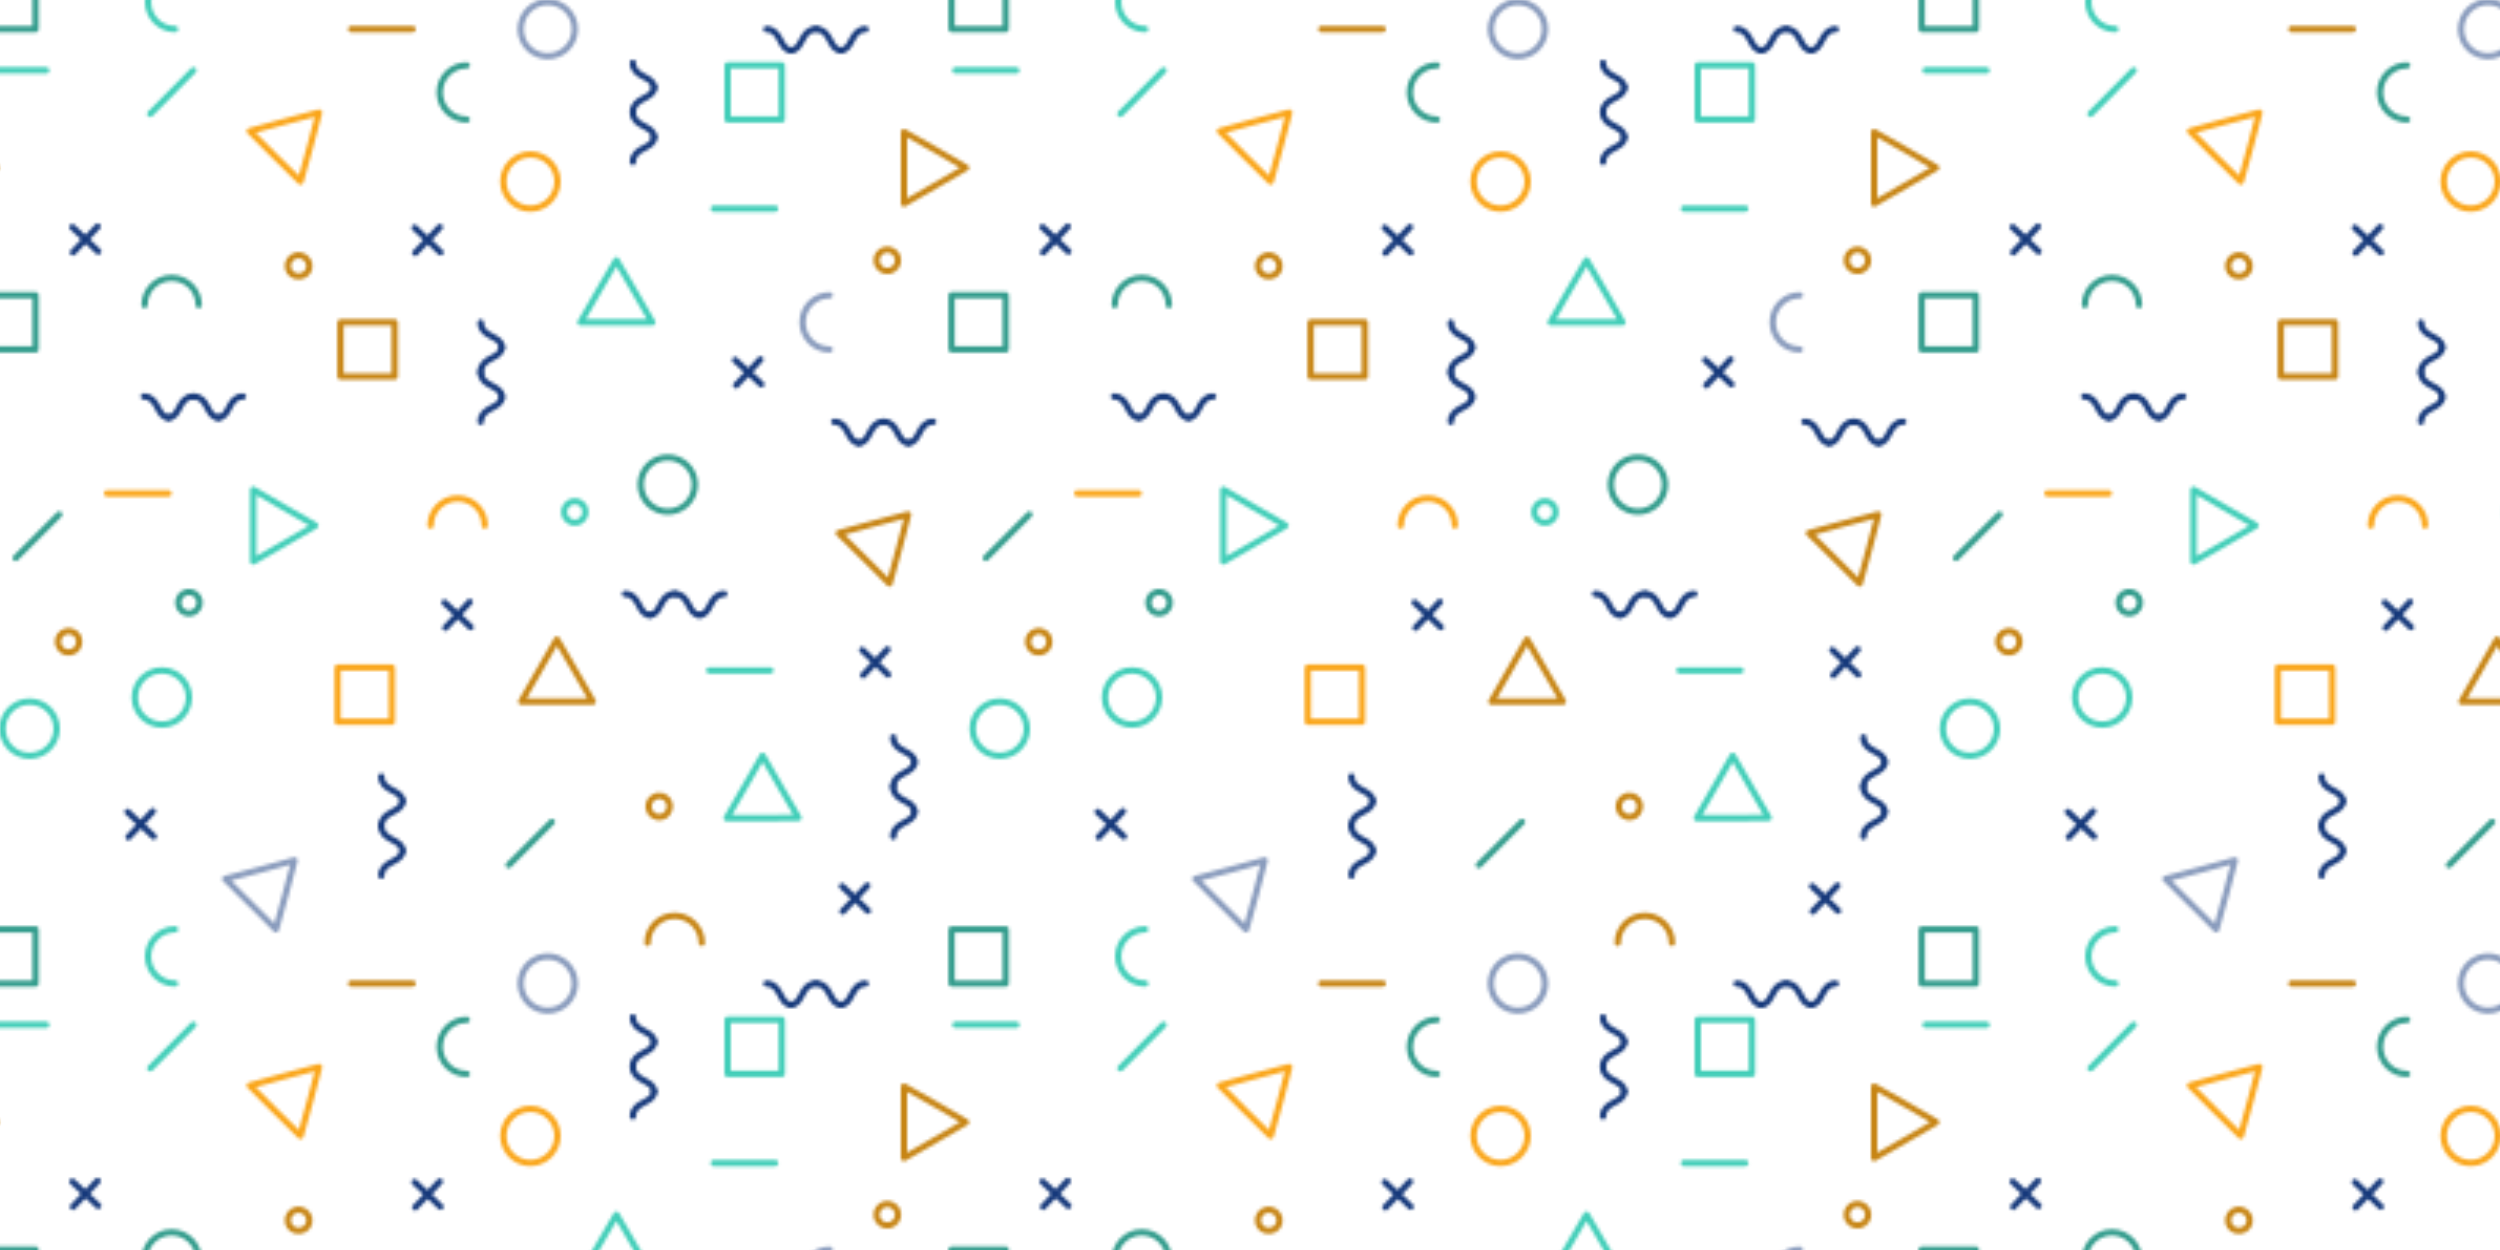 <?xml version="1.0" encoding="UTF-8" standalone="no"?>
<svg
   xmlns:dc="http://purl.org/dc/elements/1.1/"
   xmlns:cc="http://creativecommons.org/ns#"
   xmlns:rdf="http://www.w3.org/1999/02/22-rdf-syntax-ns#"
   xmlns:svg="http://www.w3.org/2000/svg"
   xmlns="http://www.w3.org/2000/svg"
   xmlns:xlink="http://www.w3.org/1999/xlink"
   xmlns:sodipodi="http://sodipodi.sourceforge.net/DTD/sodipodi-0.dtd"
   xmlns:inkscape="http://www.inkscape.org/namespaces/inkscape"
   version="1.1"
   id="tiles"
   x="0px"
   y="0px"
   sodipodi:docname="jcw_header_inkscape.svg"
   width="210mm"
   height="105mm"
   inkscape:version="0.92.4 (5da689c313, 2019-01-14)">
  <defs
     id="defs122" />
  <sodipodi:namedview
     pagecolor="#ffffff"
     bordercolor="#666666"
     borderopacity="1"
     objecttolerance="10"
     gridtolerance="10"
     guidetolerance="10"
     inkscape:pageopacity="0"
     inkscape:pageshadow="2"
     inkscape:window-width="1920"
     inkscape:window-height="1001"
     id="namedview120"
     showgrid="false"
     units="mm"
     inkscape:zoom="1.2748756"
     inkscape:cx="228.70503"
     inkscape:cy="132.31183"
     inkscape:window-x="-9"
     inkscape:window-y="-9"
     inkscape:window-maximized="1"
     inkscape:current-layer="tiles" />
  <style
     type="text/css"
     id="style2">
	.st0{fill:none;}
	.st1{fill:none;stroke:#16397B;stroke-width:2;stroke-linecap:round;stroke-linejoin:round;stroke-miterlimit:10;}
	.st2{fill:none;stroke:#41CEB8;stroke-width:2;stroke-linecap:round;stroke-linejoin:round;stroke-miterlimit:10;}
	.st3{fill:none;stroke:#C78514;stroke-width:2;stroke-linecap:round;stroke-linejoin:round;stroke-miterlimit:10;}
	.st4{fill:none;stroke:#FAA61A;stroke-width:2;stroke-linecap:round;stroke-linejoin:round;stroke-miterlimit:10;}
	.st5{fill:none;stroke:#8A9CBD;stroke-width:2;stroke-linecap:round;stroke-linejoin:round;stroke-miterlimit:10;}
	.st6{fill:none;stroke:#329C8C;stroke-width:2;stroke-linecap:round;stroke-linejoin:round;stroke-miterlimit:10;}
	.st7{fill:url(#SVGID_1_);}
</style>
  <pattern
     x="-583"
     y="-284"
     width="307.2"
     height="302.9"
     patternUnits="userSpaceOnUse"
     id="New_Pattern_Swatch_1"
     viewBox="0 -302.9 307.2 302.9">
    <g
       id="g114">
      <rect
         y="-302.9"
         class="st0"
         width="307.2"
         height="302.9"
         id="rect4" />
      <g
         id="Group_279_2_"
         transform="translate(1 0.946)">
        <g
           id="Group_35_2_"
           transform="translate(97.641 52.155)">
          <line
             id="Line_3_2_"
             class="st1"
             x1="0"
             y1="-302.7"
             x2="8.2"
             y2="-294.9" />
          <line
             id="Line_4_2_"
             class="st1"
             x1="8"
             y1="-302.9"
             x2="0.2"
             y2="-294.7" />
        </g>
        <g
           id="Group_36_2_"
           transform="translate(107.129 171.157)">
          <line
             id="Line_5_2_"
             class="st1"
             x1="0"
             y1="-302.7"
             x2="8.3"
             y2="-294.9" />
          <line
             id="Line_6_2_"
             class="st1"
             x1="8"
             y1="-302.9"
             x2="0.3"
             y2="-294.7" />
        </g>
        <g
           id="Group_37_2_"
           transform="translate(6.506 237.624)">
          <line
             id="Line_7_2_"
             class="st1"
             x1="0"
             y1="-302.7"
             x2="8.3"
             y2="-294.9" />
          <line
             id="Line_8_2_"
             class="st1"
             x1="8"
             y1="-302.9"
             x2="0.3"
             y2="-294.7" />
        </g>
        <g
           id="Group_38_2_"
           transform="translate(296.989 51.992)">
          <line
             id="Line_9_2_"
             class="st1"
             x1="0"
             y1="-302.7"
             x2="8.2"
             y2="-295" />
          <line
             id="Line_10_2_"
             class="st1"
             x1="8"
             y1="-302.9"
             x2="0.2"
             y2="-294.7" />
        </g>
        <g
           id="Group_39_2_"
           transform="translate(199.403 94.171)">
          <line
             id="Line_11_2_"
             class="st1"
             x1="0"
             y1="-302.7"
             x2="8.3"
             y2="-295" />
          <line
             id="Line_12_2_"
             class="st1"
             x1="8"
             y1="-302.9"
             x2="0.3"
             y2="-294.7" />
        </g>
        <g
           id="Group_40_2_"
           transform="translate(239.738 186.228)">
          <line
             id="Line_13_2_"
             class="st1"
             x1="0"
             y1="-302.7"
             x2="8.2"
             y2="-294.9" />
          <line
             id="Line_14_2_"
             class="st1"
             x1="8"
             y1="-302.9"
             x2="0.3"
             y2="-294.7" />
        </g>
        <g
           id="Group_41_2_"
           transform="translate(233.341 261.208)">
          <line
             id="Line_15_2_"
             class="st1"
             x1="0"
             y1="-302.7"
             x2="8.2"
             y2="-294.9" />
          <line
             id="Line_16_2_"
             class="st1"
             x1="8"
             y1="-302.9"
             x2="0.2"
             y2="-294.7" />
        </g>
        <path
           id="Path_43_2_"
           class="st2"
           d="M173.1-220.5h-22.8l5.7-9.9l5.7-9.8l5.7,9.8L173.1-220.5z" />
        <path
           id="Path_44_2_"
           class="st3"
           d="M154.2-100.1h-22.7l5.7-9.9l5.6-9.8l5.7,9.8L154.2-100.1z" />
        <path
           id="Path_45_2_"
           class="st2"
           d="M219.5-63.2l-11.4,0.1h-11.4l5.7-9.9l5.7-9.9l5.7,9.9L219.5-63.2z" />
        <path
           id="Path_46_2_"
           class="st3"
           d="M248.4-137.6l-8-8l-8.1-8l11-3l11-2.9l-2.9,11L248.4-137.6z" />
        <path
           id="Path_47_2_"
           class="st4"
           d="M61.4-265.2l-8.1-8l-8-8l11-3l11-2.9l-2.9,11L61.4-265.2z" />
        <path
           id="Path_48_2_"
           class="st5"
           d="M53.6-27.8l-8-8l-8.1-8l11-2.9l11-3l-2.9,11L53.6-27.8z" />
        <path
           id="Path_49_2_"
           class="st3"
           d="M253-258.2v-22.7l9.9,5.6l9.8,5.7l-9.8,5.7L253-258.2z" />
        <path
           id="Path_50_2_"
           class="st2"
           d="M46.4-144.6v-22.8l9.8,5.7l9.9,5.7l-9.8,5.7L46.4-144.6z" />
        <path
           id="Path_51_2_"
           class="st6"
           d="M186.6-169c0-4.8-3.9-8.6-8.6-8.6l0,0c-4.8,0-8.6,3.9-8.6,8.6c0,4.8,3.9,8.6,8.6,8.6     S186.6-164.2,186.6-169C186.6-168.9,186.6-168.9,186.6-169z" />
        <path
           id="Path_52_2_"
           class="st4"
           d="M143-265.2c0-4.8-3.9-8.6-8.6-8.6l0,0c-4.8,0-8.6,3.9-8.6,8.6c0,4.8,3.9,8.6,8.6,8.6     C139.1-256.6,143-260.5,143-265.2C143-265.2,143-265.2,143-265.2z" />
        <path
           id="Path_53_2_"
           class="st5"
           d="M148.5-10.6c0-4.8-3.9-8.6-8.6-8.6l0,0c-4.8,0-8.6,3.9-8.6,8.6c0,4.8,3.9,8.6,8.6,8.6     S148.5-5.8,148.5-10.6C148.5-10.6,148.5-10.6,148.5-10.6z" />
        <path
           id="Path_54_2_"
           class="st3"
           d="M188.8-23.5c0-4.8-3.9-8.6-8.6-8.6c-4.8,0-8.6,3.9-8.6,8.6" />
        <path
           id="Path_55_2_"
           class="st4"
           d="M119.9-156c0-4.8-3.9-8.6-8.6-8.6c-4.8,0-8.6,3.9-8.6,8.6" />
        <path
           id="Path_56_2_"
           class="st6"
           d="M29.1-226C29.1-226,29.1-226,29.1-226c0-4.7-3.8-8.6-8.6-8.6c-4.7,0-8.6,3.8-8.6,8.6" />
        <path
           id="Path_57_2_"
           class="st5"
           d="M229.4-229.1c-4.7,0-8.6,3.8-8.6,8.6c0,4.7,3.8,8.6,8.6,8.6" />
        <path
           id="Path_58_2_"
           class="st2"
           d="M21.6-27.8c-4.7,0-8.6,3.8-8.6,8.6c0,4.7,3.8,8.6,8.6,8.6" />
        <path
           id="Path_59_2_"
           class="st6"
           d="M114.2-302.1C114.2-302.1,114.2-302.1,114.2-302.1c-4.7,0-8.6,3.8-8.6,8.6     c0,4.7,3.8,8.6,8.6,8.6" />
        <path
           id="Path_60_2_"
           class="st2"
           d="M26-101.4c0-4.8-3.9-8.6-8.6-8.6h0c-4.8,0-8.6,3.9-8.6,8.6c0,4.8,3.9,8.6,8.6,8.6     S26-96.6,26-101.4C26-101.4,26-101.4,26-101.4z" />
        <path
           id="Path_61_2_"
           class="st2"
           d="M292-91.5c0-4.8-3.9-8.6-8.6-8.6l0,0c-4.8,0-8.6,3.9-8.6,8.6c0,4.8,3.9,8.6,8.6,8.6     S292-86.7,292-91.5C292-91.5,292-91.5,292-91.5z" />
        <rect
           id="Rectangle_14_2_"
           x="268.1"
           y="-229.1"
           class="st6"
           width="17.2"
           height="17.2" />
        <rect
           id="Rectangle_15_2_"
           x="74.1"
           y="-220.5"
           class="st3"
           width="17.2"
           height="17.2" />
        <rect
           id="Rectangle_16_2_"
           x="73.2"
           y="-110.9"
           class="st4"
           width="17.2"
           height="17.2" />
        <rect
           id="Rectangle_17_2_"
           x="268.1"
           y="-27.8"
           class="st6"
           width="17.2"
           height="17.2" />
        <rect
           id="Rectangle_18_2_"
           x="197"
           y="-302.1"
           class="st2"
           width="17.2"
           height="17.2" />
        <g
           id="Group_42_2_"
           transform="translate(164.434 168.608)">
          <path
             id="Path_62_2_"
             class="st1"
             d="M0-302.9c4.8,0,4.1,6.7,7.9,6.7" />
          <path
             id="Path_63_2_"
             class="st1"
             d="M15.8-302.9c4.8,0,4.1,6.7,7.9,6.7" />
          <path
             id="Path_64_2_"
             class="st1"
             d="M15.7-302.9c-4.8,0-4.1,6.7-7.9,6.7" />
          <path
             id="Path_65_2_"
             class="st1"
             d="M31.5-302.9" />
          <path
             id="Path_66_2_"
             class="st1"
             d="M31.5-302.9c-4.8,0-4.1,6.7-7.9,6.7" />
        </g>
        <g
           id="Group_43_2_"
           transform="translate(209.324 292.327)">
          <path
             id="Path_67_2_"
             class="st1"
             d="M0-302.9c4.8,0,4.1,6.7,7.9,6.7" />
          <path
             id="Path_68_2_"
             class="st1"
             d="M15.8-302.9c4.8,0,4.1,6.7,7.9,6.7" />
          <path
             id="Path_69_2_"
             class="st1"
             d="M15.7-302.9c-4.8,0-4.1,6.7-7.9,6.7" />
          <path
             id="Path_70_2_"
             class="st1"
             d="M31.5-302.9" />
          <path
             id="Path_71_2_"
             class="st1"
             d="M31.5-302.9c-4.8,0-4.1,6.7-7.9,6.7" />
        </g>
        <g
           id="Group_44_2_"
           transform="translate(230.847 113.96)">
          <path
             id="Path_72_2_"
             class="st1"
             d="M0-302.9c4.8,0,4.1,6.7,7.9,6.7" />
          <path
             id="Path_73_2_"
             class="st1"
             d="M15.7-302.9c4.8,0,4.1,6.7,7.9,6.7" />
          <path
             id="Path_74_2_"
             class="st1"
             d="M15.7-302.9c-4.8,0-4.1,6.7-7.9,6.7" />
          <path
             id="Path_75_2_"
             class="st1"
             d="M31.5-302.9" />
          <path
             id="Path_76_2_"
             class="st1"
             d="M31.4-302.9c-4.8,0-4.1,6.7-7.9,6.7" />
        </g>
        <g
           id="Group_45_2_"
           transform="translate(11.656 105.936)">
          <path
             id="Path_77_2_"
             class="st1"
             d="M0-302.9c4.8,0,4.1,6.7,7.9,6.7" />
          <path
             id="Path_78_2_"
             class="st1"
             d="M15.8-302.9c4.8,0,4.1,6.7,7.9,6.7" />
          <path
             id="Path_79_2_"
             class="st1"
             d="M15.7-302.9c-4.8,0-4.1,6.7-7.9,6.7" />
          <path
             id="Path_80_2_"
             class="st1"
             d="M31.5-302.9" />
          <path
             id="Path_81_2_"
             class="st1"
             d="M31.5-302.9c-4.8,0-4.1,6.7-7.9,6.7" />
        </g>
        <g
           id="Group_46_2_"
           transform="translate(166.928)">
          <path
             id="Path_82_2_"
             class="st1"
             d="M0-271.4c0-4.8,6.7-4.1,6.7-7.9" />
          <path
             id="Path_83_2_"
             class="st1"
             d="M0-287.2c0-4.8,6.7-4.1,6.7-7.9" />
          <path
             id="Path_84_2_"
             class="st1"
             d="M0-287.2c0,4.8,6.7,4.1,6.7,7.9" />
          <path
             id="Path_85_2_"
             class="st1"
             d="M0.1-302.9" />
          <path
             id="Path_86_2_"
             class="st1"
             d="M0-302.9c0,4.8,6.7,4.1,6.7,7.9" />
        </g>
        <g
           id="Group_47_2_"
           transform="translate(118.622 82.461)">
          <path
             id="Path_87_2_"
             class="st1"
             d="M0-271.4c0-4.8,6.7-4.1,6.7-7.9" />
          <path
             id="Path_88_2_"
             class="st1"
             d="M0-287.2c0-4.8,6.7-4.1,6.7-7.9" />
          <path
             id="Path_89_2_"
             class="st1"
             d="M0-287.2c0,4.8,6.7,4.1,6.7,7.9" />
          <path
             id="Path_90_2_"
             class="st1"
             d="M0-302.9" />
          <path
             id="Path_91_2_"
             class="st1"
             d="M0-302.9c0,4.8,6.7,4.1,6.7,7.9" />
        </g>
        <g
           id="Group_48_2_"
           transform="translate(249.606 214.149)">
          <path
             id="Path_92_2_"
             class="st1"
             d="M0-271.4c0-4.8,6.7-4.1,6.7-7.9" />
          <path
             id="Path_93_2_"
             class="st1"
             d="M0-287.2c0-4.8,6.7-4.1,6.7-7.9" />
          <path
             id="Path_94_2_"
             class="st1"
             d="M0-287.2c0,4.8,6.7,4.1,6.7,7.9" />
          <path
             id="Path_95_2_"
             class="st1"
             d="M0.1-302.9" />
          <path
             id="Path_96_2_"
             class="st1"
             d="M0-302.9c0,4.8,6.7,4.1,6.7,7.9" />
        </g>
        <g
           id="Group_49_2_"
           transform="translate(87.069 226.564)">
          <path
             id="Path_97_2_"
             class="st1"
             d="M0-271.4c0-4.8,6.7-4.1,6.7-7.9" />
          <path
             id="Path_98_2_"
             class="st1"
             d="M0-287.2c0-4.8,6.7-4.1,6.7-7.9" />
          <path
             id="Path_99_2_"
             class="st1"
             d="M0-287.2c0,4.8,6.7,4.1,6.7,7.9" />
          <path
             id="Path_100_2_"
             class="st1"
             d="M0-302.9" />
          <path
             id="Path_101_2_"
             class="st1"
             d="M0-302.9c0,4.8,6.7,4.1,6.7,7.9" />
        </g>
        <line
           id="Line_17_2_"
           class="st2"
           x1="210.6"
           y1="-110"
           x2="191.2"
           y2="-110" />
        <line
           id="Line_18_2_"
           class="st4"
           x1="19.5"
           y1="-166.2"
           x2="0"
           y2="-166.2" />
        <line
           id="Line_19_2_"
           class="st2"
           x1="212.1"
           y1="-256.6"
           x2="192.6"
           y2="-256.6" />
        <line
           id="Line_20_2_"
           class="st2"
           x1="288.7"
           y1="-300.5"
           x2="269.3"
           y2="-300.5" />
        <line
           id="Line_21_2_"
           class="st3"
           x1="97"
           y1="-10.6"
           x2="77.5"
           y2="-10.6" />
        <line
           id="Line_22_2_"
           class="st6"
           x1="141.2"
           y1="-61.9"
           x2="127.5"
           y2="-48.2" />
        <line
           id="Line_23_2_"
           class="st2"
           x1="27.4"
           y1="-300.5"
           x2="13.7"
           y2="-286.7" />
        <line
           id="Line_24_2_"
           class="st6"
           x1="292.8"
           y1="-159.5"
           x2="279"
           y2="-145.7" />
        <path
           id="Path_102_2_"
           class="st3"
           d="M178.2-68.6C178.1-68.6,178.1-68.6,178.2-68.6c-1-1.6-3.1-2.1-4.7-1.1     c-1.6,1-2.1,3.1-1.1,4.7c1,1.6,3.1,2.1,4.7,1.1C178.6-65,179.1-67,178.2-68.6z" />
        <path
           id="Path_103_2_"
           class="st2"
           d="M151.4-162.1C151.4-162.1,151.4-162.1,151.4-162.1c-1-1.6-3.1-2.1-4.7-1.1     c-1.6,1-2.1,3.1-1.1,4.7c1,1.6,3.1,2.1,4.7,1.1C151.9-158.4,152.3-160.5,151.4-162.1z" />
        <path
           id="Path_104_2_"
           class="st6"
           d="M28.9-133.3C28.9-133.3,28.9-133.3,28.9-133.3c-1-1.6-3.1-2.1-4.7-1.1     c-1.6,1-2.1,3.1-1.1,4.7c1,1.6,3.1,2.1,4.7,1.1C29.4-129.7,29.9-131.7,28.9-133.3z" />
        <path
           id="Path_105_2_"
           class="st3"
           d="M62.7-235.6c1.6-1,2-3.1,1-4.6c0,0,0,0,0,0c-1-1.6-3.1-2.1-4.7-1.1s-2.1,3.1-1.1,4.7     C58.9-235.1,61-234.6,62.7-235.6C62.6-235.6,62.6-235.6,62.7-235.6z" />
        <path
           id="Path_106_2_"
           class="st3"
           d="M250.6-242C250.6-242,250.6-242,250.6-242c-1-1.6-3.1-2.1-4.7-1.1c-1.6,1-2.1,3.1-1.1,4.7     c1,1.6,3.1,2.1,4.7,1.1C251.1-238.3,251.6-240.4,250.6-242z" />
        <path
           id="Path_107_2_"
           class="st3"
           d="M298.7-120.9C298.7-120.9,298.7-120.9,298.7-120.9c-1-1.6-3.1-2.1-4.7-1.1     c-1.6,1-2.1,3.1-1.1,4.7c1,1.6,3.1,2.1,4.7,1.1C299.2-117.2,299.6-119.3,298.7-120.9z" />
      </g>
    </g>
  </pattern>
  <pattern
     id="SVGID_1_"
     xlink:href="#New_Pattern_Swatch_1"
     patternTransform="translate(3,-2.1963275e-5)" />
  <rect
     id="tiles_bg"
     class="st7"
     width="210mm"
     height="105mm"
     x="0"
     y="-9.131244e-06"
     style="fill:url(#New_Pattern_Swatch_1);fill-opacity:1;opacity:1;" />
</svg>
